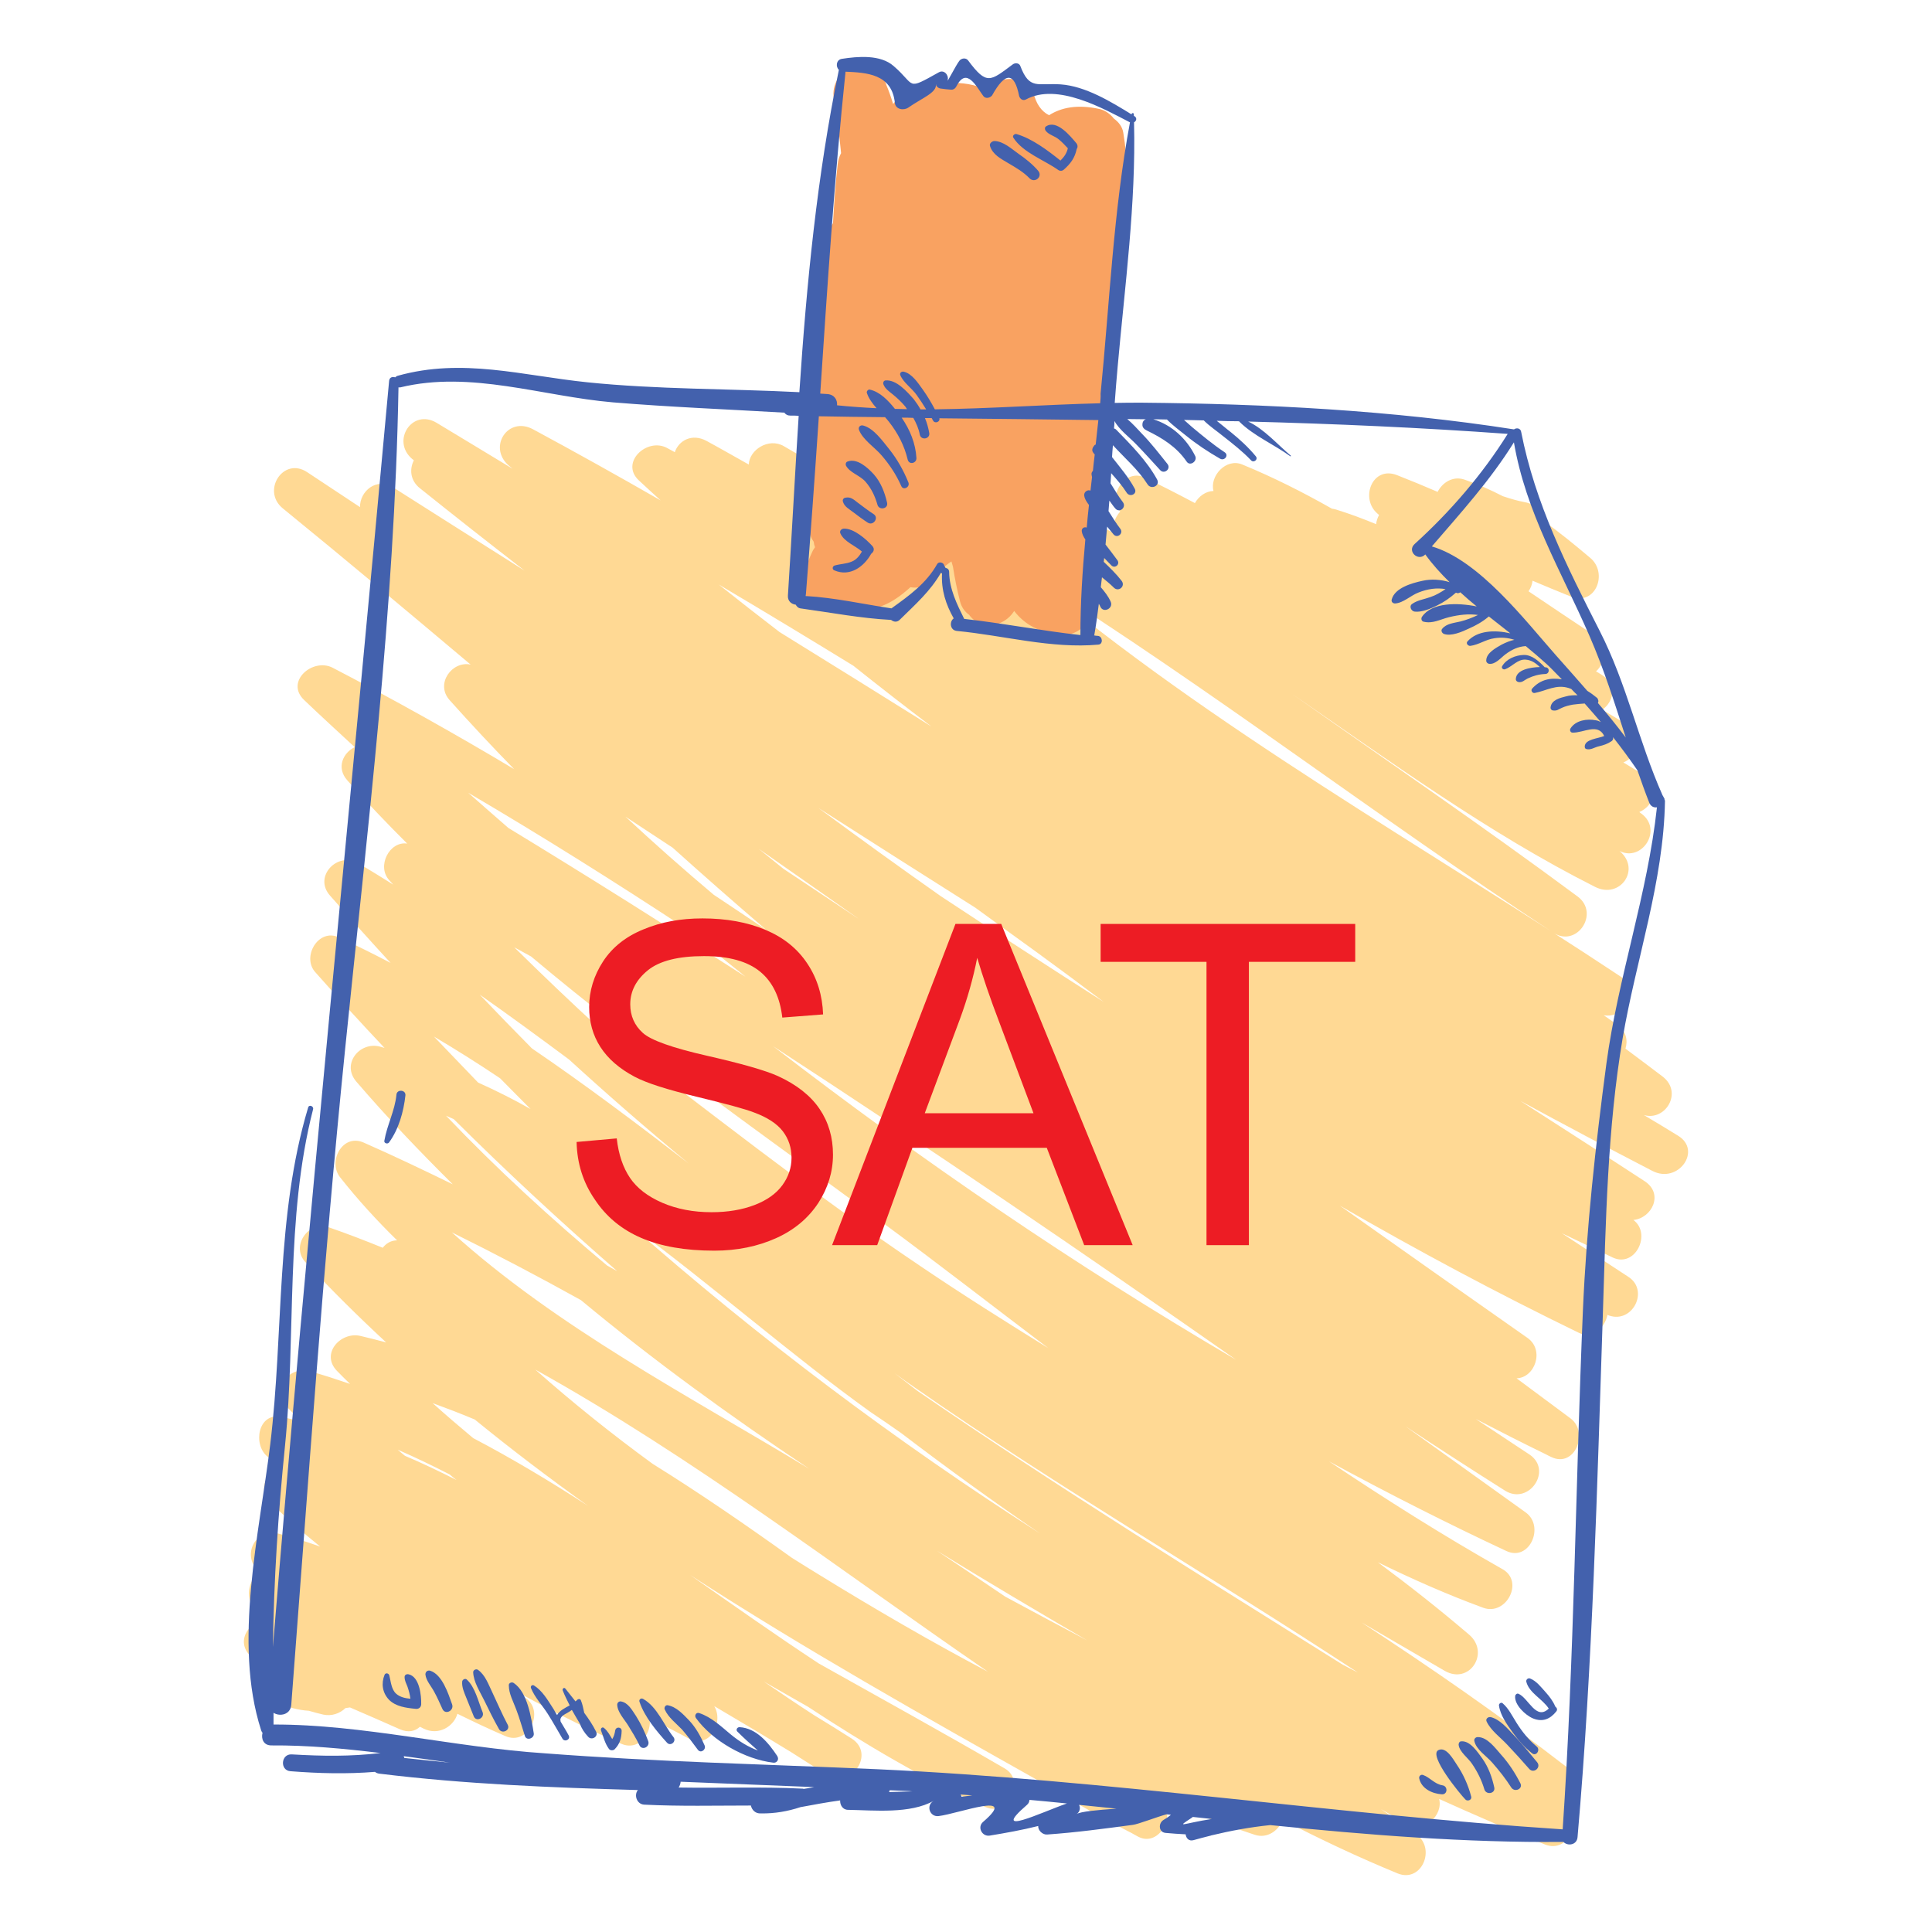 <?xml version="1.0" encoding="utf-8"?>
<!-- Generator: Adobe Illustrator 16.0.0, SVG Export Plug-In . SVG Version: 6.00 Build 0)  -->
<!DOCTYPE svg PUBLIC "-//W3C//DTD SVG 1.1//EN" "http://www.w3.org/Graphics/SVG/1.1/DTD/svg11.dtd">
<svg version="1.1" id="Layer_1" xmlns="http://www.w3.org/2000/svg" xmlns:xlink="http://www.w3.org/1999/xlink" x="0px" y="0px"
	 width="85px" height="85px" viewBox="0 0 85 85" enable-background="new 0 0 85 85" xml:space="preserve">
<g>
	<g>
		<path fill="#FFD994" d="M73.825,49.965c-0.502-0.307-0.996-0.611-1.5-0.907c0.957,0.276,1.727-1.007,0.82-1.697
			c-0.543-0.415-1.088-0.818-1.631-1.225c0.109-0.354,0.041-0.76-0.354-1.046c-0.197-0.138-0.404-0.286-0.604-0.424
			c0.93,0.167,1.689-1.076,0.75-1.698c-8.674-5.754-17.932-10.906-25.914-17.617c7.836,4.925,15.207,10.601,22.943,15.682
			c1.037,0.682,2.062-0.849,1.076-1.589c-4.135-3.068-8.389-5.971-12.604-8.94c4.361,2.989,8.637,6.129,13.373,8.517
			c1.096,0.553,2.033-0.78,1.074-1.579c0.998,0.494,1.916-0.946,0.959-1.647c-0.029-0.021-0.061-0.039-0.09-0.069
			c0.643-0.267,0.967-1.165,0.207-1.628c-0.305-0.188-0.602-0.365-0.908-0.553c0.643-0.268,0.969-1.155,0.207-1.628
			c-0.375-0.237-0.75-0.464-1.135-0.691c0.494-0.345,0.672-1.085,0-1.52c-0.088-0.061-0.178-0.109-0.275-0.168
			c0.426-0.386,0.543-1.175-0.039-1.56c-0.979-0.65-1.953-1.303-2.932-1.964c0.098-0.138,0.158-0.296,0.178-0.464
			c0.562,0.237,1.125,0.474,1.697,0.701c1.086,0.414,1.629-1.037,0.85-1.698c-0.691-0.583-1.361-1.135-2.062-1.628
			c-0.078-0.385-0.336-0.74-0.818-0.829c-0.326-0.059-0.65-0.158-0.979-0.267c-0.533-0.276-1.086-0.523-1.688-0.73
			c-0.504-0.168-0.967,0.128-1.176,0.542c-0.592-0.256-1.191-0.503-1.795-0.74c-1.086-0.415-1.629,1.036-0.85,1.697
			c0.02,0.02,0.051,0.04,0.068,0.059c-0.068,0.128-0.117,0.268-0.129,0.405c-0.57-0.237-1.152-0.454-1.756-0.642
			c-0.059-0.021-0.129-0.029-0.188-0.04c-1.273-0.721-2.576-1.381-3.947-1.944c-0.711-0.296-1.441,0.513-1.264,1.165
			c-0.346,0.01-0.65,0.237-0.818,0.533c-0.73-0.385-1.471-0.771-2.221-1.125c-0.859-0.415-1.648,0.839-1.066,1.5
			c-0.236,0.257-0.365,0.622-0.277,0.948c-1.371-0.722-2.781-1.383-4.232-1.965c-0.582-0.227-1.006,0.09-1.154,0.533
			c-1.461-0.869-2.939-1.717-4.451-2.517c-0.896-0.484-2.053,0.572-1.254,1.421c0.584,0.622,1.186,1.244,1.797,1.846
			c-1.727-1.076-3.465-2.132-5.23-3.147c-0.67-0.386-1.52,0.168-1.539,0.81c-0.623-0.346-1.234-0.701-1.855-1.037
			c-0.65-0.354-1.234-0.01-1.4,0.494c-0.109-0.059-0.219-0.119-0.326-0.178c-0.889-0.494-2.104,0.632-1.254,1.421
			c0.316,0.296,0.643,0.592,0.957,0.878c-1.855-1.066-3.73-2.112-5.615-3.129c-1.105-0.592-1.994,0.78-1.076,1.589
			c0.061,0.049,0.119,0.099,0.178,0.148c-1.115-0.672-2.23-1.353-3.346-2.023c-1.076-0.642-2.004,0.799-1.076,1.589
			c0.029,0.021,0.049,0.04,0.078,0.061c-0.197,0.385-0.168,0.888,0.268,1.232c1.529,1.225,3.059,2.428,4.6,3.622
			c-1.926-1.214-3.85-2.438-5.764-3.652c-0.762-0.482-1.49,0.179-1.473,0.859c-0.77-0.513-1.549-1.026-2.328-1.54
			c-1.047-0.69-2.014,0.819-1.076,1.589c2.773,2.26,5.518,4.561,8.271,6.879c-0.811-0.178-1.57,0.839-0.928,1.56
			c0.928,1.037,1.875,2.053,2.842,3.04c-2.615-1.561-5.27-3.051-7.984-4.461c-0.879-0.454-2.111,0.611-1.254,1.421
			c0.73,0.701,1.48,1.382,2.223,2.072c-0.514,0.247-0.82,0.908-0.326,1.46c0.848,0.959,1.736,1.886,2.635,2.783
			c-0.781-0.119-1.352,0.997-0.791,1.609c0.061,0.069,0.119,0.128,0.178,0.197c-0.502-0.316-1.016-0.633-1.529-0.938
			c-0.918-0.543-2.002,0.582-1.252,1.421c0.877,0.997,1.766,1.984,2.664,2.961c-0.75-0.395-1.51-0.77-2.279-1.125
			c-0.898-0.415-1.639,0.858-1.037,1.53c0.998,1.125,2.014,2.24,3.049,3.335c-0.068-0.02-0.137-0.039-0.207-0.06
			c-0.896-0.228-1.697,0.771-1.035,1.54c1.352,1.578,2.783,3.068,4.244,4.521c-1.293-0.632-2.596-1.254-3.918-1.836
			c-0.938-0.415-1.59,0.839-1.037,1.529c0.779,0.986,1.619,1.904,2.506,2.772c-0.256,0-0.482,0.128-0.631,0.326
			c-0.779-0.316-1.568-0.622-2.369-0.898c-0.887-0.314-1.697,0.819-1.035,1.529c1.145,1.226,2.328,2.398,3.553,3.533
			c-0.375-0.099-0.75-0.197-1.135-0.286c-0.859-0.197-1.758,0.771-1.037,1.53c0.188,0.197,0.385,0.385,0.584,0.582
			c-0.584-0.197-1.176-0.396-1.787-0.562c-0.869-0.247-1.748,0.799-1.037,1.529c0.227,0.237,0.465,0.464,0.701,0.691
			c-0.307-0.069-0.602-0.148-0.908-0.208c-1.025-0.197-1.252,1.225-0.602,1.747c0.188,0.147,0.375,0.285,0.562,0.425
			c-0.602,0.188-0.988,1.046-0.465,1.56c0.711,0.7,1.451,1.353,2.221,1.975c-0.592-0.209-1.193-0.405-1.807-0.562
			c-1.076-0.286-1.688,1.007-0.848,1.697c0,0,0,0,0.01,0c-0.533,0.296-0.711,1.243-0.119,1.696c0.178,0.14,0.346,0.268,0.521,0.396
			c-0.789-0.078-1.52,0.879-0.848,1.56c0.217,0.229,0.434,0.436,0.66,0.651c-0.256,0.435-0.166,1.066,0.475,1.382
			c0.553,0.268,1.008,0.375,1.461,0.404c0.207,0.06,0.414,0.119,0.631,0.168c0.375,0.079,0.73-0.049,0.977-0.286
			c0.07-0.01,0.139-0.02,0.199-0.029c0.729,0.315,1.459,0.632,2.189,0.957c0.375,0.168,0.682,0.089,0.889-0.107
			c0.049,0.028,0.107,0.049,0.158,0.079c0.672,0.335,1.342-0.108,1.49-0.651c0.701,0.346,1.41,0.681,2.121,0.986
			c1.008,0.435,1.758-1.125,0.85-1.697c-0.236-0.147-0.482-0.306-0.721-0.454c1.629,0.889,3.268,1.757,4.965,2.487
			c0.77,0.336,1.371-0.483,1.234-1.146c0.512,0.276,1.025,0.543,1.539,0.81c0,0,0.01,0,0.01,0.01l0,0
			c0.07,0.04,0.148,0.079,0.217,0.108c0.898,0.443,1.512-0.729,1.086-1.44c1.135,0.671,2.27,1.343,3.395,2.033
			c0.523,0.336,1.047,0.671,1.58,0.986c1.055,0.631,2.121-0.918,1.076-1.589c-0.543-0.346-1.096-0.69-1.648-1.025
			c-0.75-0.484-1.49-0.987-2.23-1.491c0.65,0.376,1.303,0.74,1.953,1.116c2.508,1.646,5.084,3.178,7.809,4.41
			c0.984,0.444,1.785-1.154,0.848-1.696c-2.684-1.561-5.438-3.079-8.182-4.619c-1.904-1.253-3.779-2.576-5.654-3.889
			c5.033,3.257,10.293,6.218,15.504,9.148c1.283,0.789,2.598,1.529,3.93,2.21c0.02,0.01,0.049,0.03,0.068,0.04l0,0
			c0.068,0.039,0.146,0.079,0.217,0.118c0.928,0.464,1.717-1.017,0.957-1.618c1.371,0.542,2.764,1.065,4.164,1.529
			c0.555,0.178,1.047-0.197,1.225-0.661c1.648,0.858,3.326,1.647,5.053,2.358c1.047,0.425,1.688-1.065,0.85-1.697
			c-0.521-0.396-1.057-0.771-1.588-1.135c0.363,0.207,0.721,0.414,1.084,0.632c0.83,0.482,1.668-0.375,1.48-1.076
			c1.551,0.701,3.1,1.372,4.658,2.004c1.018,0.414,1.748-1.105,0.85-1.698c-0.01,0-0.02-0.01-0.02-0.01
			c0.561-0.286,0.75-1.214,0.137-1.688c-2.92-2.261-5.949-4.354-9.039-6.375c1.213,0.71,2.438,1.421,3.662,2.132
			c1.084,0.621,2.002-0.79,1.074-1.591c-1.303-1.113-2.645-2.171-4.018-3.188c1.51,0.74,3.051,1.421,4.639,2.004
			c1.008,0.365,1.807-1.155,0.85-1.697c-2.615-1.479-5.15-3.08-7.639-4.748c2.566,1.394,5.172,2.716,7.807,3.948
			c1.018,0.475,1.697-1.086,0.85-1.697c-1.758-1.264-3.523-2.525-5.291-3.79c1.451,0.957,2.912,1.904,4.383,2.832
			c1.047,0.651,2.104-0.896,1.076-1.589c-0.791-0.521-1.58-1.046-2.369-1.568c1.025,0.532,2.062,1.057,3.109,1.568l0,0
			c0.078,0.04,0.146,0.079,0.217,0.108c1.025,0.494,1.668-1.075,0.85-1.697c-0.789-0.592-1.59-1.174-2.379-1.767
			c0.809-0.021,1.242-1.243,0.482-1.776c-2.764-1.935-5.516-3.879-8.26-5.822c3.434,1.983,6.938,3.858,10.52,5.597
			c0.604,0.296,1.146-0.229,1.256-0.79c0.027,0.01,0.049,0.021,0.076,0.03c1.027,0.354,1.768-1.097,0.852-1.698
			c-0.979-0.643-1.955-1.282-2.934-1.924c0.75,0.354,1.5,0.72,2.25,1.074c0.988,0.454,1.709-1.056,0.898-1.657
			c0.811-0.078,1.352-1.146,0.494-1.707c-1.816-1.186-3.643-2.358-5.469-3.533c1.926,1.046,3.859,2.072,5.805,3.079
			C73.825,52.107,74.901,50.617,73.825,49.965L73.825,49.965z M42.915,39.938c0.908,0.661,1.816,1.322,2.734,1.983
			c0.977,0.711,1.943,1.432,2.912,2.161c-2.398-1.529-4.799-3.089-7.176-4.658c-1.807-1.273-3.602-2.566-5.379-3.879
			C38.306,37.017,40.606,38.478,42.915,39.938z M34.466,38.222c-0.363-0.296-0.719-0.583-1.084-0.878
			c1.48,1.036,2.971,2.072,4.451,3.119C36.708,39.712,35.583,38.962,34.466,38.222L34.466,38.222z M27.521,35.932
			c0.689,0.454,1.381,0.908,2.072,1.362c1.361,1.224,2.732,2.428,4.125,3.622c-0.77-0.523-1.549-1.037-2.318-1.551
			C30.075,38.251,28.782,37.105,27.521,35.932L27.521,35.932z M32.798,42.969c-3.453-2.221-6.928-4.412-10.432-6.543
			c-0.592-0.513-1.184-1.036-1.768-1.549c3.277,1.924,6.494,3.947,9.674,6.04C31.112,41.617,31.95,42.297,32.798,42.969
			L32.798,42.969z M19.091,45.604c0.986,0.582,1.953,1.193,2.91,1.835c0.445,0.454,0.889,0.898,1.342,1.354
			c-0.75-0.425-1.52-0.811-2.309-1.165C20.384,46.955,19.733,46.274,19.091,45.604z M39.638,63.042
			c2.004,1.528,4.047,3.01,6.129,4.432c-6.346-4.057-12.395-8.605-18.029-13.57c3.621,2.664,7.045,5.694,10.549,8.211
			C38.741,62.42,39.194,62.727,39.638,63.042L39.638,63.042z M59.071,73.237c-6.287-3.938-12.604-7.847-18.703-12.041
			c-0.334-0.257-0.67-0.521-1.006-0.778c0.305,0.217,0.611,0.443,0.918,0.65c6.326,4.411,13.016,8.28,19.461,12.515
			C59.515,73.464,59.288,73.355,59.071,73.237L59.071,73.237z M19.624,49.087c0.109,0.05,0.217,0.099,0.336,0.147
			c2.309,2.3,4.717,4.529,7.193,6.691c-0.148-0.079-0.295-0.168-0.443-0.247C24.233,53.607,21.854,51.426,19.624,49.087
			L19.624,49.087z M34.841,68.539c-2.012-1.44-4.045-2.843-6.127-4.136c-1.787-1.303-3.514-2.685-5.162-4.146
			c6.938,3.859,13.322,8.764,19.916,13.294c-2.508-1.322-4.965-2.754-7.373-4.234C35.671,69.062,35.257,68.796,34.841,68.539
			L34.841,68.539z M35.603,64.621c-5.32-3.218-11.094-6.219-15.723-10.402c1.916,0.947,3.811,1.944,5.676,2.979
			C28.753,59.854,32.128,62.302,35.603,64.621z M20.087,65.114c-0.75-0.375-1.5-0.739-2.27-1.064
			c-0.109-0.089-0.217-0.178-0.316-0.268c0.771,0.337,1.531,0.701,2.281,1.087C19.88,64.957,19.979,65.035,20.087,65.114
			L20.087,65.114z M20.817,63.27c-0.602-0.504-1.203-1.017-1.785-1.54c0.621,0.228,1.242,0.464,1.854,0.722
			c1.619,1.321,3.287,2.585,4.984,3.799C24.222,65.184,22.546,64.177,20.817,63.27z M44.228,70.246
			c-1.008-0.682-2.004-1.353-3.01-2.022c2.182,1.342,4.393,2.654,6.613,3.947C46.616,71.529,45.413,70.888,44.228,70.246z
			 M23.403,46.126c-0.77-0.779-1.539-1.569-2.299-2.368c1.322,0.928,2.625,1.885,3.928,2.853c1.717,1.568,3.473,3.1,5.27,4.579
			C28.032,49.442,25.753,47.725,23.403,46.126L23.403,46.126z M40.517,55.719c-4.846-3.257-9.404-6.898-14.062-10.401
			c-1.303-1.185-2.576-2.409-3.83-3.642c0.248,0.138,0.494,0.267,0.74,0.405c4.965,4.175,10.312,7.904,15.523,11.754
			c2.408,1.775,4.807,3.642,7.234,5.478C44.237,58.146,42.353,56.963,40.517,55.719L40.517,55.719z M34.013,46.027
			c6.869,4.472,13.648,9.09,20.369,13.797C47.317,55.689,40.517,51.041,34.013,46.027z M40.981,31.964
			c-2.221-1.393-4.451-2.773-6.682-4.155c-0.898-0.691-1.787-1.382-2.676-2.092c1.984,1.174,3.959,2.369,5.922,3.573
			C38.681,30.197,39.825,31.086,40.981,31.964z"/>
		<path fill="#F9A261" d="M47.771,24.602c0.314-1.915,0.475-3.839,0.553-5.764c0.168-0.188,0.275-0.444,0.287-0.771
			c0.027-1.638,0.146-3.276,0.256-4.905c0.611-2.418,0.947-4.963,0.553-7.322c-0.039-0.258-0.197-0.465-0.414-0.622
			C48.837,5,48.601,4.843,48.362,4.793c-0.957-0.207-1.666-0.068-2.209,0.277c-0.348-0.178-0.572-0.514-0.691-1.007
			c-0.336-0.681-1.383-0.78-1.875-0.247c-0.049,0.049-0.09,0.1-0.129,0.148c-1.154-0.503-2.211-0.375-3.602,0.188
			c-0.248,0.1-0.426,0.247-0.562,0.424c-0.09-0.295-0.188-0.582-0.307-0.858V3.707l0,0c-0.039-0.099-0.068-0.188-0.117-0.285
			c-0.613-1.312-2.408-0.326-2.182,0.918c0.148,0.799,0.236,1.599,0.316,2.398c-0.08,0.147-0.129,0.305-0.148,0.473
			c-0.1,0.869-0.158,1.738-0.207,2.605c-0.119,0.178-0.197,0.375-0.219,0.592c-0.117,1.076-0.236,2.143-0.346,3.208
			c-0.146,1.372-0.285,2.734-0.365,4.097c-0.127,1.815-0.188,3.622-0.137,5.448c0.01,0.275,0.088,0.493,0.217,0.671
			c0.01,0.089,0.029,0.167,0.059,0.247c-0.039,0.049-0.078,0.107-0.107,0.167c-0.287,0.621-0.455,1.086-0.336,1.776
			c0.158,0.868,1.215,1.066,1.855,0.631c1.035,0.405,1.943-0.049,2.783-0.818c0.346,0.059,0.701-0.021,0.986-0.347
			c0.08-0.089,0.139-0.178,0.207-0.256c0.189-0.217,0.395-0.385,0.613-0.533c0.02,0.079,0.049,0.158,0.068,0.237
			c0.078,0.503,0.178,1.007,0.307,1.51c0.068,0.268,0.207,0.465,0.404,0.603c0.494,0.701,1.52,0.562,1.982-0.168
			c0.396,0.513,0.959,0.888,1.846,1.036c0.779,0.138,1.49-0.326,1.512-1.154c0.02-0.592-0.051-0.987-0.229-1.382
			c0-0.04,0.01-0.069,0.01-0.109C47.751,25.065,47.761,24.829,47.771,24.602L47.771,24.602z"/>
	</g>
	<g>
		<path fill="#4361AD" d="M11.55,76.237c-0.068,0.258,0.041,0.554,0.387,0.554c1.588-0.011,3.188,0.138,4.807,0.335
			c-1.334,0.157-2.547,0.139-3.908,0.06c-0.475-0.029-0.533,0.7-0.061,0.74c1.273,0.099,2.486,0.128,3.721,0.029
			c0.049,0.04,0.109,0.068,0.189,0.078c3.779,0.465,7.578,0.612,11.379,0.722c-0.18,0.217-0.051,0.622,0.275,0.642
			c1.568,0.079,3.139,0.039,4.697,0.039c0.039,0.188,0.197,0.365,0.445,0.346c0.592,0.011,1.174-0.089,1.736-0.275
			c0.582-0.108,1.164-0.217,1.746-0.296c-0.01,0.196,0.109,0.414,0.346,0.414c1.154,0.02,2.734,0.188,3.77-0.396
			c-0.355,0.197-0.176,0.722,0.217,0.671c0.879-0.107,3.564-1.125,1.955,0.257c-0.266,0.228-0.049,0.651,0.287,0.603
			c0.719-0.118,1.43-0.246,2.141-0.424c-0.02,0.188,0.189,0.395,0.396,0.375c1.271-0.089,2.506-0.257,3.77-0.425
			c0.229-0.029,1.076-0.355,1.48-0.465c0.068,0.011,0.129,0.011,0.188,0.021c-0.039,0.04-0.139,0.119-0.324,0.228
			c-0.238,0.147-0.219,0.554,0.107,0.572c0.268,0.021,0.572,0.05,0.867,0.061c0.02,0.168,0.139,0.314,0.346,0.256
			c0.238-0.068,0.475-0.128,0.711-0.188c0.021,0,0.039-0.01,0.068-0.02c0.859-0.207,1.719-0.365,2.596-0.454
			c4.305,0.435,8.598,0.779,12.9,0.74c0.188,0.196,0.592,0.139,0.621-0.207c0.672-7.668,0.857-15.356,1.115-23.046
			c0.129-4.025,0.197-8.111,0.867-12.089c0.594-3.494,1.807-6.898,1.865-10.462c0-0.02-0.01-0.028-0.02-0.049
			c0-0.01,0-0.029,0-0.039c-0.029-0.06-0.061-0.108-0.088-0.158c-1.059-2.388-1.57-4.895-2.766-7.233
			c-1.439-2.823-2.842-5.616-3.453-8.754c-0.029-0.168-0.207-0.188-0.316-0.109c-5.377-0.839-10.943-1.125-16.371-1.174
			c-0.396,0-0.791,0-1.195,0.01c0.039-0.533,0.08-1.056,0.129-1.589c0.316-3.554,0.811-7.185,0.721-10.757
			c0.1-0.049,0.148-0.188,0.02-0.268c-0.01-0.01-0.02-0.01-0.029-0.02c0-0.02,0-0.049,0-0.069c0-0.028-0.02-0.049-0.049-0.049
			c-0.02,0-0.049,0.021-0.049,0.04c0,0.01,0,0.02,0,0.02c-0.928-0.572-2.033-1.244-3.119-1.322
			c-1.018-0.069-1.373,0.257-1.777-0.809c-0.049-0.139-0.234-0.148-0.334-0.07c-0.986,0.73-1.137,0.938-1.965-0.178
			c-0.098-0.127-0.295-0.099-0.385,0.021c-0.158,0.207-0.553,0.997-0.512,0.849c0.059-0.217-0.158-0.474-0.387-0.345
			c-1.469,0.819-0.996,0.582-1.992-0.276c-0.582-0.513-1.58-0.424-2.281-0.315c-0.246,0.04-0.275,0.345-0.127,0.483
			c-0.959,4.647-1.422,9.416-1.738,14.182c-3.107-0.158-6.246-0.118-9.326-0.435c-2.871-0.296-5.496-1.086-8.348-0.286
			c-0.041,0.011-0.08,0.04-0.109,0.069c-0.107-0.04-0.248-0.01-0.266,0.148c-1.689,18.573-3.594,37.118-5.113,55.711
			c0.041-2.951,0.229-5.854,0.533-8.862c0.494-4.905,0-9.987,1.234-14.794c0.039-0.138-0.178-0.227-0.217-0.079
			c-1.441,4.816-1.066,9.869-1.668,14.823c-0.475,3.897-1.639,8.725-0.404,12.562C11.501,76.178,11.532,76.207,11.55,76.237
			L11.55,76.237z M36.026,18.314c0.967,0.021,1.934,0.03,2.912,0.04c0.059,0.069,0.117,0.128,0.168,0.197
			c0.395,0.503,0.68,1.046,0.828,1.668c0.059,0.247,0.395,0.168,0.385-0.069c-0.039-0.65-0.285-1.243-0.65-1.775
			c0.168,0,0.334,0,0.512,0.01c0.129,0.227,0.238,0.474,0.287,0.74c0.059,0.267,0.463,0.188,0.414-0.079
			c-0.039-0.217-0.098-0.444-0.188-0.651c0.1,0,0.197,0,0.297,0c0.02,0.04,0.039,0.069,0.059,0.108
			c0.09,0.158,0.326,0.049,0.277-0.1c2.338,0.021,4.668,0.05,6.996,0.079c-0.039,0.355-0.078,0.721-0.117,1.076
			c-0.02,0.01-0.051,0.021-0.061,0.04c-0.068,0.079-0.127,0.197-0.061,0.296c0.021,0.04,0.051,0.069,0.08,0.1
			c-0.029,0.236-0.059,0.474-0.08,0.721c-0.029,0.029-0.049,0.059-0.059,0.099c-0.01,0.06,0.01,0.118,0.02,0.177
			c-0.02,0.198-0.049,0.396-0.068,0.593c-0.068-0.021-0.139-0.021-0.207,0.04c-0.158,0.138-0.02,0.385,0.139,0.592
			c-0.039,0.335-0.068,0.661-0.098,0.997c-0.012,0-0.012-0.01-0.031-0.01c-0.107-0.021-0.188,0.049-0.188,0.157
			c0.01,0.128,0.078,0.258,0.158,0.375c-0.129,1.402-0.217,2.804-0.217,4.195v0.01c-1.719-0.188-3.396-0.522-5.113-0.711
			c-0.326-0.661-0.65-1.312-0.662-2.062c0-0.1-0.059-0.167-0.156-0.179c-0.021-0.039-0.041-0.078-0.061-0.107
			c-0.02-0.138-0.238-0.188-0.307-0.069c-0.482,0.858-1.234,1.392-2.014,1.954c-1.252-0.188-2.516-0.474-3.77-0.543
			C35.661,23.576,35.849,20.939,36.026,18.314L36.026,18.314z M48.403,17.742c-2.408,0.06-4.848,0.237-7.273,0.267
			c-0.158-0.296-0.326-0.582-0.523-0.858c-0.207-0.286-0.482-0.72-0.85-0.799c-0.098-0.02-0.188,0.059-0.146,0.158
			c0.137,0.326,0.512,0.573,0.719,0.869c0.148,0.207,0.287,0.415,0.416,0.631c-0.08,0-0.158,0-0.248,0
			c-0.088-0.158-0.188-0.306-0.295-0.444c-0.297-0.335-0.76-0.869-1.244-0.829c-0.09,0.011-0.119,0.108-0.09,0.179
			c0.08,0.196,0.238,0.296,0.395,0.424c0.209,0.168,0.396,0.345,0.562,0.543c0.031,0.039,0.049,0.079,0.08,0.118
			c-0.178,0-0.355-0.011-0.533-0.011c-0.297-0.375-0.662-0.75-1.105-0.849c-0.068-0.02-0.158,0.079-0.129,0.148
			c0.08,0.247,0.248,0.464,0.426,0.671c-0.582-0.029-1.156-0.069-1.738-0.128c0.02-0.228-0.107-0.465-0.414-0.494
			c-0.109-0.01-0.217-0.01-0.326-0.021C36.401,12.6,36.706,7.883,37.2,3.154c0.908,0.041,2.043,0.09,2.17,1.373
			c0.029,0.295,0.395,0.344,0.592,0.207c0.623-0.435,1.254-0.652,1.215-1.027c0.01,0.1,0.117,0.179,0.207,0.188
			c0.148,0.021,0.307,0.04,0.453,0.05c0.119,0.01,0.197-0.06,0.248-0.158c0.443-0.869,0.887,0.049,1.174,0.434
			c0.1,0.139,0.297,0.089,0.387-0.02c0.582-1.047,0.984-1.037,1.193,0.028c0.039,0.128,0.166,0.218,0.295,0.148
			c1.383-0.75,3.396,0.395,4.58,1.006l0,0c-0.73,3.907-0.898,7.983-1.293,11.942C48.431,17.467,48.413,17.604,48.403,17.742
			L48.403,17.742z M71.526,32.447c-0.396-0.522-0.801-1.025-1.225-1.52c0.01-0.02,0.02-0.04,0.02-0.069c0-0.01,0-0.01,0-0.02
			c0-0.029-0.01-0.049-0.02-0.069c0-0.01-0.01-0.02-0.01-0.03c-0.01-0.01-0.01-0.02-0.02-0.029
			c-0.131-0.108-0.277-0.217-0.436-0.315c-0.465-0.533-0.928-1.056-1.383-1.568c-1.361-1.54-3.375-4.176-5.457-4.787
			c1.273-1.48,2.576-2.912,3.611-4.579c0.523,3.079,2.072,5.645,3.316,8.497C70.569,29.438,71.042,30.947,71.526,32.447
			L71.526,32.447z M52.479,79.938c0.285,0.029,0.561,0.06,0.838,0.089c-1.283,0.197-1.609,0.425-0.889-0.05
			C52.448,79.968,52.46,79.948,52.479,79.938z M47.366,79.81c0.146-0.089,0.178-0.276,0.107-0.404
			c0.555,0.06,1.105,0.108,1.648,0.168C48.263,79.632,47.544,79.701,47.366,79.81z M45.185,79.405c0.068-0.06,0.1-0.128,0.107-0.218
			c0.553,0.05,1.096,0.101,1.648,0.158C45.827,79.73,43.507,80.855,45.185,79.405z M17.759,77.264
			c0.682,0.089,1.361,0.188,2.033,0.286c-0.672-0.061-1.342-0.139-2.004-0.207C17.778,77.303,17.769,77.283,17.759,77.264
			L17.759,77.264z M29.946,78.389c1.955,0.079,3.918,0.158,5.873,0.236c-0.158,0.029-0.307,0.06-0.455,0.079
			c-0.02,0-0.029-0.011-0.049-0.011c-1.816-0.089-3.643-0.02-5.457-0.049C29.907,78.566,29.938,78.478,29.946,78.389z
			 M39.845,78.793c0.1,0,0.197,0.01,0.287,0.02c-0.336,0.011-0.682,0.021-1.018,0.03c0.01-0.03,0.02-0.05,0.031-0.079
			C39.372,78.773,39.61,78.783,39.845,78.793z M42.304,79.05c-0.01-0.039-0.02-0.069-0.041-0.099
			c0.168,0.01,0.346,0.028,0.514,0.038C42.62,79.011,42.462,79.03,42.304,79.05L42.304,79.05z M12.034,75.872
			c0-0.168,0-0.336,0-0.515c0.287,0.179,0.75,0.079,0.781-0.354c0.738-9.613,1.391-19.227,2.367-28.828
			c0.979-9.672,2.182-19.403,2.35-29.134c0.029,0,0.049,0.01,0.088,0c3.1-0.75,6.238,0.395,9.346,0.661
			c2.508,0.207,5.023,0.306,7.541,0.453c0.061,0.079,0.139,0.129,0.256,0.129c0.129,0,0.248,0,0.375,0.01
			c-0.168,2.645-0.305,5.29-0.473,7.904c-0.02,0.247,0.158,0.386,0.344,0.405c0.041,0.079,0.109,0.158,0.238,0.168
			c1.303,0.179,2.635,0.435,3.957,0.503c0.109,0.088,0.258,0.118,0.385-0.01c0.691-0.681,1.334-1.243,1.807-2.062
			c0.02,0.01,0.029,0.02,0.049,0.029c-0.039,0.73,0.168,1.362,0.514,1.975c-0.197,0.138-0.168,0.522,0.137,0.553
			c2.062,0.197,4.156,0.79,6.229,0.602c0.217-0.02,0.188-0.364-0.02-0.385c-0.061,0-0.107-0.01-0.168-0.02
			c0-0.011,0.01-0.021,0.01-0.029c0.08-0.454,0.139-0.908,0.197-1.362c0.029,0.04,0.051,0.089,0.068,0.128
			c0.129,0.296,0.582,0.079,0.455-0.217c-0.109-0.247-0.268-0.444-0.436-0.641c0.02-0.148,0.029-0.287,0.051-0.436
			c0.178,0.148,0.354,0.286,0.521,0.454c0.207,0.208,0.523-0.059,0.346-0.296c-0.236-0.306-0.514-0.573-0.789-0.839
			c0.01-0.06,0.01-0.109,0.02-0.168c0.109,0.108,0.207,0.217,0.316,0.326c0.156,0.158,0.395-0.049,0.266-0.228
			c-0.168-0.227-0.346-0.464-0.523-0.69c0.021-0.267,0.051-0.533,0.07-0.79c0.098,0.119,0.188,0.236,0.285,0.346
			c0.168,0.188,0.445-0.049,0.297-0.247c-0.188-0.247-0.354-0.514-0.521-0.78c0.01-0.157,0.027-0.306,0.037-0.464
			c0.09,0.118,0.168,0.247,0.268,0.355c0.188,0.208,0.494-0.06,0.326-0.286c-0.207-0.267-0.365-0.553-0.543-0.829
			c0.01-0.148,0.02-0.296,0.029-0.444c0.246,0.276,0.482,0.543,0.682,0.858c0.139,0.217,0.482,0.06,0.354-0.177
			C49.655,21,49.28,20.564,48.925,20.11c0.012-0.178,0.021-0.346,0.039-0.522c0.514,0.562,1.105,1.065,1.521,1.717
			c0.156,0.257,0.57,0.069,0.424-0.207c-0.453-0.829-1.154-1.53-1.807-2.201c-0.029-0.03-0.059-0.03-0.09-0.05
			c0.012-0.108,0.021-0.217,0.021-0.325c0.207,0.385,0.652,0.71,0.947,1.017c0.365,0.375,0.711,0.76,1.064,1.145
			c0.178,0.197,0.494-0.059,0.316-0.276c-0.355-0.443-0.711-0.907-1.115-1.321c-0.197-0.208-0.414-0.454-0.65-0.651
			c0.275,0,0.543,0.01,0.818,0.01c-0.039,0.021-0.068,0.029-0.1,0.069c-0.029,0.04-0.049,0.089-0.049,0.138
			c-0.02,0.139,0.068,0.228,0.188,0.286c0.691,0.336,1.312,0.721,1.758,1.372c0.146,0.217,0.482-0.02,0.375-0.247
			c-0.385-0.77-1.027-1.362-1.846-1.619c0.197,0,0.402,0.011,0.602,0.011c0.256,0.267,0.562,0.482,0.828,0.7
			c0.475,0.386,0.979,0.721,1.512,1.026c0.197,0.109,0.395-0.158,0.197-0.286c-0.504-0.335-0.979-0.729-1.441-1.115
			c-0.117-0.099-0.227-0.207-0.346-0.306c0.287,0.01,0.582,0.01,0.869,0.02c0.256,0.257,0.572,0.465,0.848,0.691
			c0.426,0.335,0.859,0.671,1.234,1.066c0.119,0.128,0.326-0.04,0.207-0.179c-0.326-0.395-0.701-0.739-1.104-1.065
			c-0.209-0.158-0.406-0.335-0.613-0.494c0.326,0.01,0.662,0.02,0.988,0.02c0,0.011,0,0.011,0.01,0.021
			c0.631,0.622,1.52,0.997,2.24,1.52c0.02,0.011,0.027-0.01,0.02-0.029c-0.592-0.493-1.166-1.165-1.875-1.5
			c3.809,0.099,7.609,0.267,11.418,0.543c-1.115,1.786-2.537,3.434-4.096,4.846c-0.346,0.315,0.158,0.79,0.475,0.454c0,0,0,0,0,0.01
			c0.305,0.424,0.67,0.829,1.064,1.214c-0.385-0.119-0.799-0.147-1.193-0.06c-0.455,0.099-1.215,0.306-1.352,0.818
			c-0.031,0.108,0.049,0.179,0.146,0.179c0.365-0.021,0.691-0.355,1.035-0.483c0.396-0.158,0.801-0.217,1.186-0.147
			c-0.207,0.138-0.424,0.267-0.66,0.346c-0.268,0.099-0.582,0.138-0.811,0.306c-0.146,0.1-0.039,0.316,0.109,0.336
			c0.314,0.039,0.709-0.128,0.984-0.267c0.307-0.148,0.572-0.335,0.83-0.562l0,0c0.01,0,0.01,0,0.02,0
			c0.068,0.04,0.129,0.011,0.178-0.02c0.238,0.217,0.475,0.424,0.721,0.622c-0.838-0.168-1.973-0.188-2.406,0.454
			c-0.051,0.068-0.029,0.198,0.068,0.217c0.404,0.099,0.721-0.099,1.115-0.197c0.443-0.108,0.857-0.157,1.281-0.099
			c-0.246,0.118-0.502,0.217-0.77,0.286c-0.287,0.068-0.621,0.089-0.809,0.326c-0.061,0.068-0.012,0.178,0.068,0.217
			c0.314,0.128,0.809-0.088,1.104-0.228c0.316-0.138,0.613-0.306,0.879-0.532h0.01c0.316,0.247,0.621,0.493,0.939,0.739
			c-0.682-0.157-1.451-0.128-1.885,0.355c-0.08,0.089,0.027,0.207,0.127,0.197c0.375-0.05,0.682-0.286,1.057-0.335
			c0.307-0.05,0.604-0.021,0.879,0.068c-0.188,0.04-0.375,0.119-0.553,0.208c-0.258,0.148-0.672,0.365-0.684,0.691
			c-0.01,0.079,0.051,0.147,0.131,0.158c0.275,0.029,0.502-0.258,0.709-0.415c0.275-0.207,0.562-0.346,0.898-0.365
			c0.314,0.257,0.621,0.522,0.908,0.78c0.236,0.217,0.453,0.454,0.68,0.681c-0.482-0.079-0.945,0-1.311,0.414
			c-0.07,0.089,0.027,0.208,0.117,0.188c0.514-0.099,0.947-0.395,1.5-0.217c0.041,0.01,0.068,0.029,0.109,0.04
			c0.088,0.1,0.188,0.188,0.275,0.276c-0.168,0-0.336,0-0.504,0.049c-0.275,0.069-0.643,0.158-0.682,0.483
			c-0.01,0.078,0.051,0.138,0.119,0.138c0.178,0.02,0.217-0.049,0.385-0.119c0.148-0.069,0.316-0.108,0.475-0.138
			c0.168-0.021,0.346-0.04,0.521-0.05c0.238,0.267,0.475,0.543,0.713,0.818c-0.07-0.04-0.141-0.068-0.219-0.079
			c-0.385-0.079-0.889,0-1.115,0.355c-0.049,0.068-0.01,0.188,0.09,0.188c0.494,0.011,1.113-0.434,1.391,0.148
			c-0.285,0.119-0.848,0.138-0.857,0.464c0,0.049,0.02,0.099,0.068,0.109c0.189,0.059,0.365-0.079,0.553-0.119
			c0.207-0.049,0.387-0.108,0.562-0.228c0.068-0.049,0.08-0.117,0.059-0.178c0.375,0.474,0.73,0.958,1.076,1.461
			c0.168,0.483,0.336,0.957,0.523,1.431c0.068,0.158,0.197,0.218,0.336,0.198c-0.414,3.829-1.707,7.461-2.223,11.271
			c-0.482,3.622-0.877,7.233-1.035,10.886c-0.324,7.609-0.375,15.209-0.889,22.808c-10.066-0.661-20.055-2.181-30.141-2.645
			c-4.875-0.217-9.771-0.326-14.646-0.701C20.009,76.879,15.952,75.862,12.034,75.872L12.034,75.872z"/>
		<path fill="#4361AD" d="M67.45,75.605c-0.336-0.138-0.828-0.602-0.789-0.986c0.01-0.068,0.078-0.129,0.146-0.1
			c0.443,0.188,0.771,1.194,1.332,0.651c-0.275-0.424-0.857-0.682-0.986-1.174c-0.029-0.1,0.08-0.188,0.168-0.148
			c0.275,0.108,0.475,0.375,0.672,0.592c0.178,0.198,0.336,0.405,0.434,0.643c0.07,0.05,0.109,0.139,0.039,0.218
			C68.2,75.635,67.864,75.773,67.45,75.605L67.45,75.605z M67.608,76.839c0.178,0.147-0.021,0.454-0.207,0.296
			c-0.336-0.266-0.613-0.582-0.859-0.928s-0.533-0.739-0.592-1.164c-0.021-0.079,0.088-0.168,0.158-0.108
			c0.266,0.228,0.424,0.562,0.611,0.858C66.966,76.188,67.253,76.543,67.608,76.839L67.608,76.839z"/>
		<path fill="#4361AD" d="M65.407,75.744c-0.061-0.119,0.059-0.219,0.178-0.198c0.404,0.099,0.721,0.483,0.996,0.771
			c0.375,0.386,0.701,0.799,1.047,1.214c0.188,0.228-0.146,0.514-0.346,0.296c-0.316-0.364-0.643-0.721-0.967-1.065
			C66.009,76.435,65.595,76.139,65.407,75.744L65.407,75.744z M64.864,76.593c-0.02-0.089,0.059-0.168,0.146-0.168
			c0.426-0.01,0.781,0.493,1.037,0.779c0.336,0.375,0.611,0.8,0.838,1.243c0.141,0.257-0.246,0.425-0.395,0.197
			c-0.246-0.385-0.533-0.75-0.838-1.096C65.397,77.254,64.944,76.978,64.864,76.593L64.864,76.593z M64.173,76.76
			c0-0.059,0.029-0.138,0.1-0.147c0.404-0.05,0.738,0.475,0.947,0.761c0.266,0.375,0.424,0.818,0.521,1.264
			c0.061,0.276-0.355,0.345-0.434,0.089c-0.119-0.405-0.307-0.78-0.543-1.126C64.597,77.343,64.204,77.076,64.173,76.76
			L64.173,76.76z M63.286,76.997c0.346-0.168,0.66,0.425,0.809,0.642c0.287,0.424,0.504,0.908,0.631,1.401
			c0.041,0.157-0.168,0.227-0.256,0.128C64.253,78.951,62.821,77.214,63.286,76.997L63.286,76.997z M62.614,78.093
			c0.314,0.118,0.494,0.395,0.85,0.454c0.246,0.039,0.227,0.414-0.031,0.395c-0.424-0.028-0.896-0.247-0.994-0.701
			C62.417,78.142,62.515,78.053,62.614,78.093z M30.618,75.586c-0.078-0.108,0.01-0.268,0.148-0.217
			c0.533,0.177,0.967,0.592,1.393,0.946c0.375,0.307,0.76,0.542,1.184,0.7c-0.316-0.276-0.623-0.553-0.908-0.839
			c-0.068-0.079,0-0.188,0.1-0.188c0.74,0.04,1.271,0.682,1.658,1.265c0.107,0.168-0.029,0.325-0.18,0.296
			C32.771,77.401,31.349,76.593,30.618,75.586z M29.247,75.211c-0.041-0.079,0.029-0.207,0.127-0.188
			c0.385,0.069,0.682,0.396,0.947,0.671c0.297,0.315,0.514,0.711,0.682,1.105c0.068,0.178-0.168,0.354-0.297,0.188
			c-0.227-0.306-0.453-0.611-0.701-0.897C29.759,75.832,29.396,75.556,29.247,75.211L29.247,75.211z M28.298,74.747
			c0.613,0.346,0.908,1.145,1.332,1.678c0.148,0.188-0.127,0.424-0.285,0.246c-0.455-0.503-0.986-1.135-1.205-1.786
			C28.091,74.776,28.2,74.688,28.298,74.747L28.298,74.747z M27.313,74.855c0.324,0.049,0.502,0.396,0.67,0.643
			c0.217,0.346,0.395,0.721,0.533,1.096c0.1,0.256-0.266,0.443-0.385,0.188c-0.148-0.307-0.316-0.583-0.494-0.868
			c-0.168-0.276-0.482-0.593-0.482-0.929C27.165,74.904,27.233,74.846,27.313,74.855L27.313,74.855z M26.571,76.02
			c0.168,0.139,0.256,0.316,0.365,0.494c0.068-0.108,0.107-0.228,0.129-0.375c0.029-0.188,0.295-0.168,0.285,0.02
			c-0.01,0.325-0.078,0.562-0.307,0.801c-0.068,0.067-0.207,0.059-0.256-0.021c-0.178-0.246-0.236-0.521-0.346-0.809
			C26.413,76.05,26.493,75.961,26.571,76.02L26.571,76.02z M23.493,74.154c0.365,0.229,0.592,0.622,0.828,0.987
			c0.068,0.099,0.119,0.217,0.188,0.315c0.109-0.197,0.336-0.307,0.555-0.425c-0.109-0.217-0.219-0.435-0.307-0.66
			c-0.029-0.079,0.068-0.148,0.117-0.079c0.148,0.188,0.297,0.375,0.445,0.562c0.02-0.02,0.039-0.028,0.059-0.05
			c0.039-0.059,0.148-0.078,0.178,0c0.078,0.188,0.107,0.375,0.148,0.553c0.197,0.268,0.375,0.533,0.523,0.829
			c0.107,0.218-0.189,0.396-0.346,0.229c-0.168-0.179-0.297-0.375-0.375-0.594c-0.119-0.196-0.236-0.395-0.346-0.592
			c-0.07,0.049-0.139,0.1-0.217,0.14c-0.109,0.059-0.229,0.117-0.277,0.235c-0.02,0.039-0.01,0.089,0,0.14
			c0.119,0.207,0.248,0.403,0.355,0.61c0.09,0.179-0.178,0.307-0.275,0.14c-0.217-0.365-0.416-0.73-0.643-1.086
			c-0.236-0.375-0.572-0.722-0.74-1.136C23.325,74.185,23.413,74.105,23.493,74.154L23.493,74.154z M22.604,74.046
			c0.611,0.415,0.77,1.54,0.879,2.211c0.039,0.217-0.307,0.346-0.387,0.128C22.97,76,22.86,75.596,22.712,75.211
			c-0.127-0.347-0.326-0.691-0.326-1.066C22.378,74.036,22.526,73.987,22.604,74.046L22.604,74.046z M21.026,73.464
			c0.324,0.227,0.463,0.642,0.631,0.987c0.227,0.482,0.434,0.967,0.68,1.431c0.129,0.247-0.256,0.425-0.385,0.188
			c-0.236-0.415-0.443-0.839-0.65-1.264c-0.188-0.385-0.465-0.799-0.484-1.233C20.817,73.464,20.956,73.414,21.026,73.464
			L21.026,73.464z M20.532,73.889c0.375,0.335,0.512,0.986,0.701,1.44c0.098,0.257-0.277,0.443-0.387,0.188
			c-0.107-0.276-0.227-0.553-0.334-0.829c-0.09-0.227-0.197-0.454-0.178-0.7C20.335,73.898,20.464,73.829,20.532,73.889z
			 M18.923,73.503c0.533,0.168,0.799,1.007,0.967,1.479c0.1,0.276-0.297,0.484-0.424,0.208c-0.119-0.257-0.227-0.514-0.365-0.761
			c-0.129-0.246-0.355-0.483-0.385-0.76C18.716,73.553,18.804,73.474,18.923,73.503L18.923,73.503z M17.128,73.711
			c0.068,0.267,0.088,0.621,0.305,0.809c0.17,0.148,0.396,0.197,0.623,0.218c-0.02-0.178-0.068-0.354-0.129-0.532
			c-0.059-0.148-0.127-0.268-0.127-0.426c0-0.099,0.1-0.138,0.178-0.117c0.482,0.107,0.562,0.938,0.553,1.321
			c-0.01,0.158-0.137,0.218-0.256,0.197c-0.404-0.039-0.869-0.099-1.166-0.404c-0.285-0.306-0.346-0.711-0.188-1.096
			C16.96,73.592,17.097,73.602,17.128,73.711L17.128,73.711z M44.583,6.058c-0.059-0.089,0.061-0.188,0.148-0.157
			c0.672,0.196,1.361,0.711,1.924,1.164c0.158-0.158,0.275-0.316,0.326-0.542c-0.129-0.138-0.258-0.276-0.404-0.395
			c-0.178-0.148-0.436-0.197-0.572-0.375c-0.039-0.05-0.049-0.148,0.01-0.188c0.475-0.326,1.076,0.424,1.344,0.74
			c0.066,0.089,0.059,0.188,0.01,0.256c-0.08,0.385-0.268,0.643-0.572,0.908c-0.068,0.059-0.168,0.059-0.238,0.01
			C45.935,7.035,45.007,6.719,44.583,6.058L44.583,6.058z M43.755,6.205c0.395,0.011,0.75,0.346,1.057,0.562
			c0.314,0.217,0.611,0.454,0.867,0.75c0.207,0.258-0.156,0.562-0.385,0.326c-0.266-0.275-0.592-0.464-0.928-0.661
			c-0.326-0.196-0.691-0.375-0.811-0.76C43.517,6.313,43.646,6.205,43.755,6.205z M37.794,18.917
			c-0.049-0.119,0.049-0.228,0.178-0.197c0.465,0.118,0.857,0.681,1.145,1.036c0.355,0.443,0.633,0.938,0.85,1.471
			c0.078,0.207-0.227,0.365-0.314,0.158c-0.219-0.494-0.504-0.928-0.859-1.342C38.493,19.687,37.96,19.351,37.794,18.917
			L37.794,18.917z M37.22,20.486c-0.029-0.06-0.01-0.147,0.061-0.178c0.424-0.168,0.896,0.268,1.164,0.562
			c0.307,0.345,0.482,0.799,0.582,1.243c0.068,0.276-0.355,0.355-0.424,0.09c-0.107-0.375-0.266-0.712-0.523-1.008
			C37.833,20.911,37.388,20.802,37.22,20.486L37.22,20.486z M37.192,21.897c0.227-0.049,0.354,0.069,0.531,0.207
			c0.238,0.178,0.465,0.355,0.713,0.515c0.246,0.157-0.012,0.532-0.258,0.375c-0.217-0.139-0.424-0.297-0.633-0.454
			c-0.188-0.148-0.402-0.247-0.463-0.484C37.063,21.986,37.112,21.907,37.192,21.897L37.192,21.897z M36.728,24.878
			c0.246-0.069,0.504-0.069,0.74-0.168c0.207-0.079,0.346-0.256,0.453-0.444c-0.305-0.267-0.789-0.434-0.947-0.799
			c-0.049-0.109,0.041-0.197,0.139-0.208c0.434-0.029,0.986,0.454,1.264,0.76c0.119,0.128,0.061,0.267-0.049,0.345
			c-0.316,0.572-0.939,1.026-1.619,0.73C36.599,25.056,36.618,24.907,36.728,24.878L36.728,24.878z M67.036,28.815
			c0.365-0.01,0.68,0.286,0.928,0.542c0.01,0,0.029,0,0.039,0c0.197,0.021,0.168,0.296-0.02,0.296
			c-0.277,0.011-0.523,0.079-0.771,0.197c-0.146,0.069-0.236,0.188-0.402,0.158c-0.07-0.01-0.131-0.069-0.119-0.148
			c0.029-0.395,0.631-0.503,1.057-0.513c-0.178-0.168-0.365-0.306-0.623-0.326c-0.354-0.03-0.602,0.316-0.908,0.424
			c-0.088,0.03-0.178-0.059-0.127-0.138C66.276,28.992,66.671,28.826,67.036,28.815L67.036,28.815z M17.837,48.189
			c-0.078,0.721-0.295,1.49-0.719,2.072c-0.061,0.089-0.229,0.039-0.209-0.069c0.119-0.7,0.465-1.321,0.533-2.032
			C17.462,47.912,17.858,47.942,17.837,48.189L17.837,48.189z"/>
	</g>
	<g enable-background="new    ">
		<path fill="#ED1C24" d="M25.368,50.242l1.766-0.157c0.08,0.71,0.277,1.282,0.582,1.735c0.307,0.454,0.781,0.819,1.422,1.097
			c0.641,0.276,1.361,0.415,2.17,0.415c0.713,0,1.344-0.108,1.887-0.316c0.543-0.207,0.957-0.503,1.223-0.868
			c0.268-0.365,0.406-0.77,0.406-1.214s-0.129-0.829-0.385-1.165c-0.258-0.335-0.682-0.611-1.273-0.828
			c-0.375-0.147-1.215-0.375-2.518-0.69s-2.209-0.603-2.725-0.878c-0.67-0.355-1.174-0.79-1.51-1.313
			c-0.334-0.521-0.492-1.104-0.492-1.756c0-0.711,0.207-1.382,0.611-2.004c0.406-0.622,0.998-1.095,1.775-1.411
			c0.781-0.326,1.639-0.483,2.598-0.483c1.045,0,1.973,0.167,2.771,0.503c0.801,0.337,1.412,0.829,1.848,1.491
			c0.434,0.651,0.66,1.401,0.689,2.23l-1.795,0.139c-0.1-0.889-0.424-1.569-0.977-2.022c-0.555-0.454-1.373-0.682-2.469-0.682
			c-1.135,0-1.953,0.208-2.467,0.622c-0.512,0.414-0.777,0.917-0.777,1.5c0,0.504,0.188,0.928,0.551,1.254
			c0.355,0.325,1.303,0.661,2.824,1.007c1.52,0.346,2.564,0.643,3.127,0.897c0.818,0.375,1.432,0.859,1.826,1.441
			c0.395,0.581,0.592,1.253,0.592,2.013c0,0.751-0.217,1.461-0.643,2.122c-0.434,0.661-1.045,1.185-1.854,1.55
			c-0.811,0.365-1.719,0.553-2.725,0.553c-1.283,0-2.35-0.188-3.217-0.562c-0.869-0.374-1.541-0.938-2.033-1.679
			C25.653,52.028,25.388,51.18,25.368,50.242z"/>
	</g>
	<g enable-background="new    ">
		<path fill="#ED1C24" d="M36.608,54.781l5.428-14.132h2.014l5.783,14.132H47.7l-1.646-4.282h-5.912l-1.549,4.282H36.608z
			 M40.685,48.979h4.785l-1.469-3.908c-0.455-1.185-0.781-2.161-1.008-2.931c-0.178,0.908-0.434,1.806-0.76,2.694L40.685,48.979z"/>
	</g>
	<g enable-background="new    ">
		<path fill="#ED1C24" d="M53.081,54.781V42.317h-4.658v-1.668h11.201v1.668h-4.678v12.464H53.081z"/>
	</g>
</g>
</svg>
